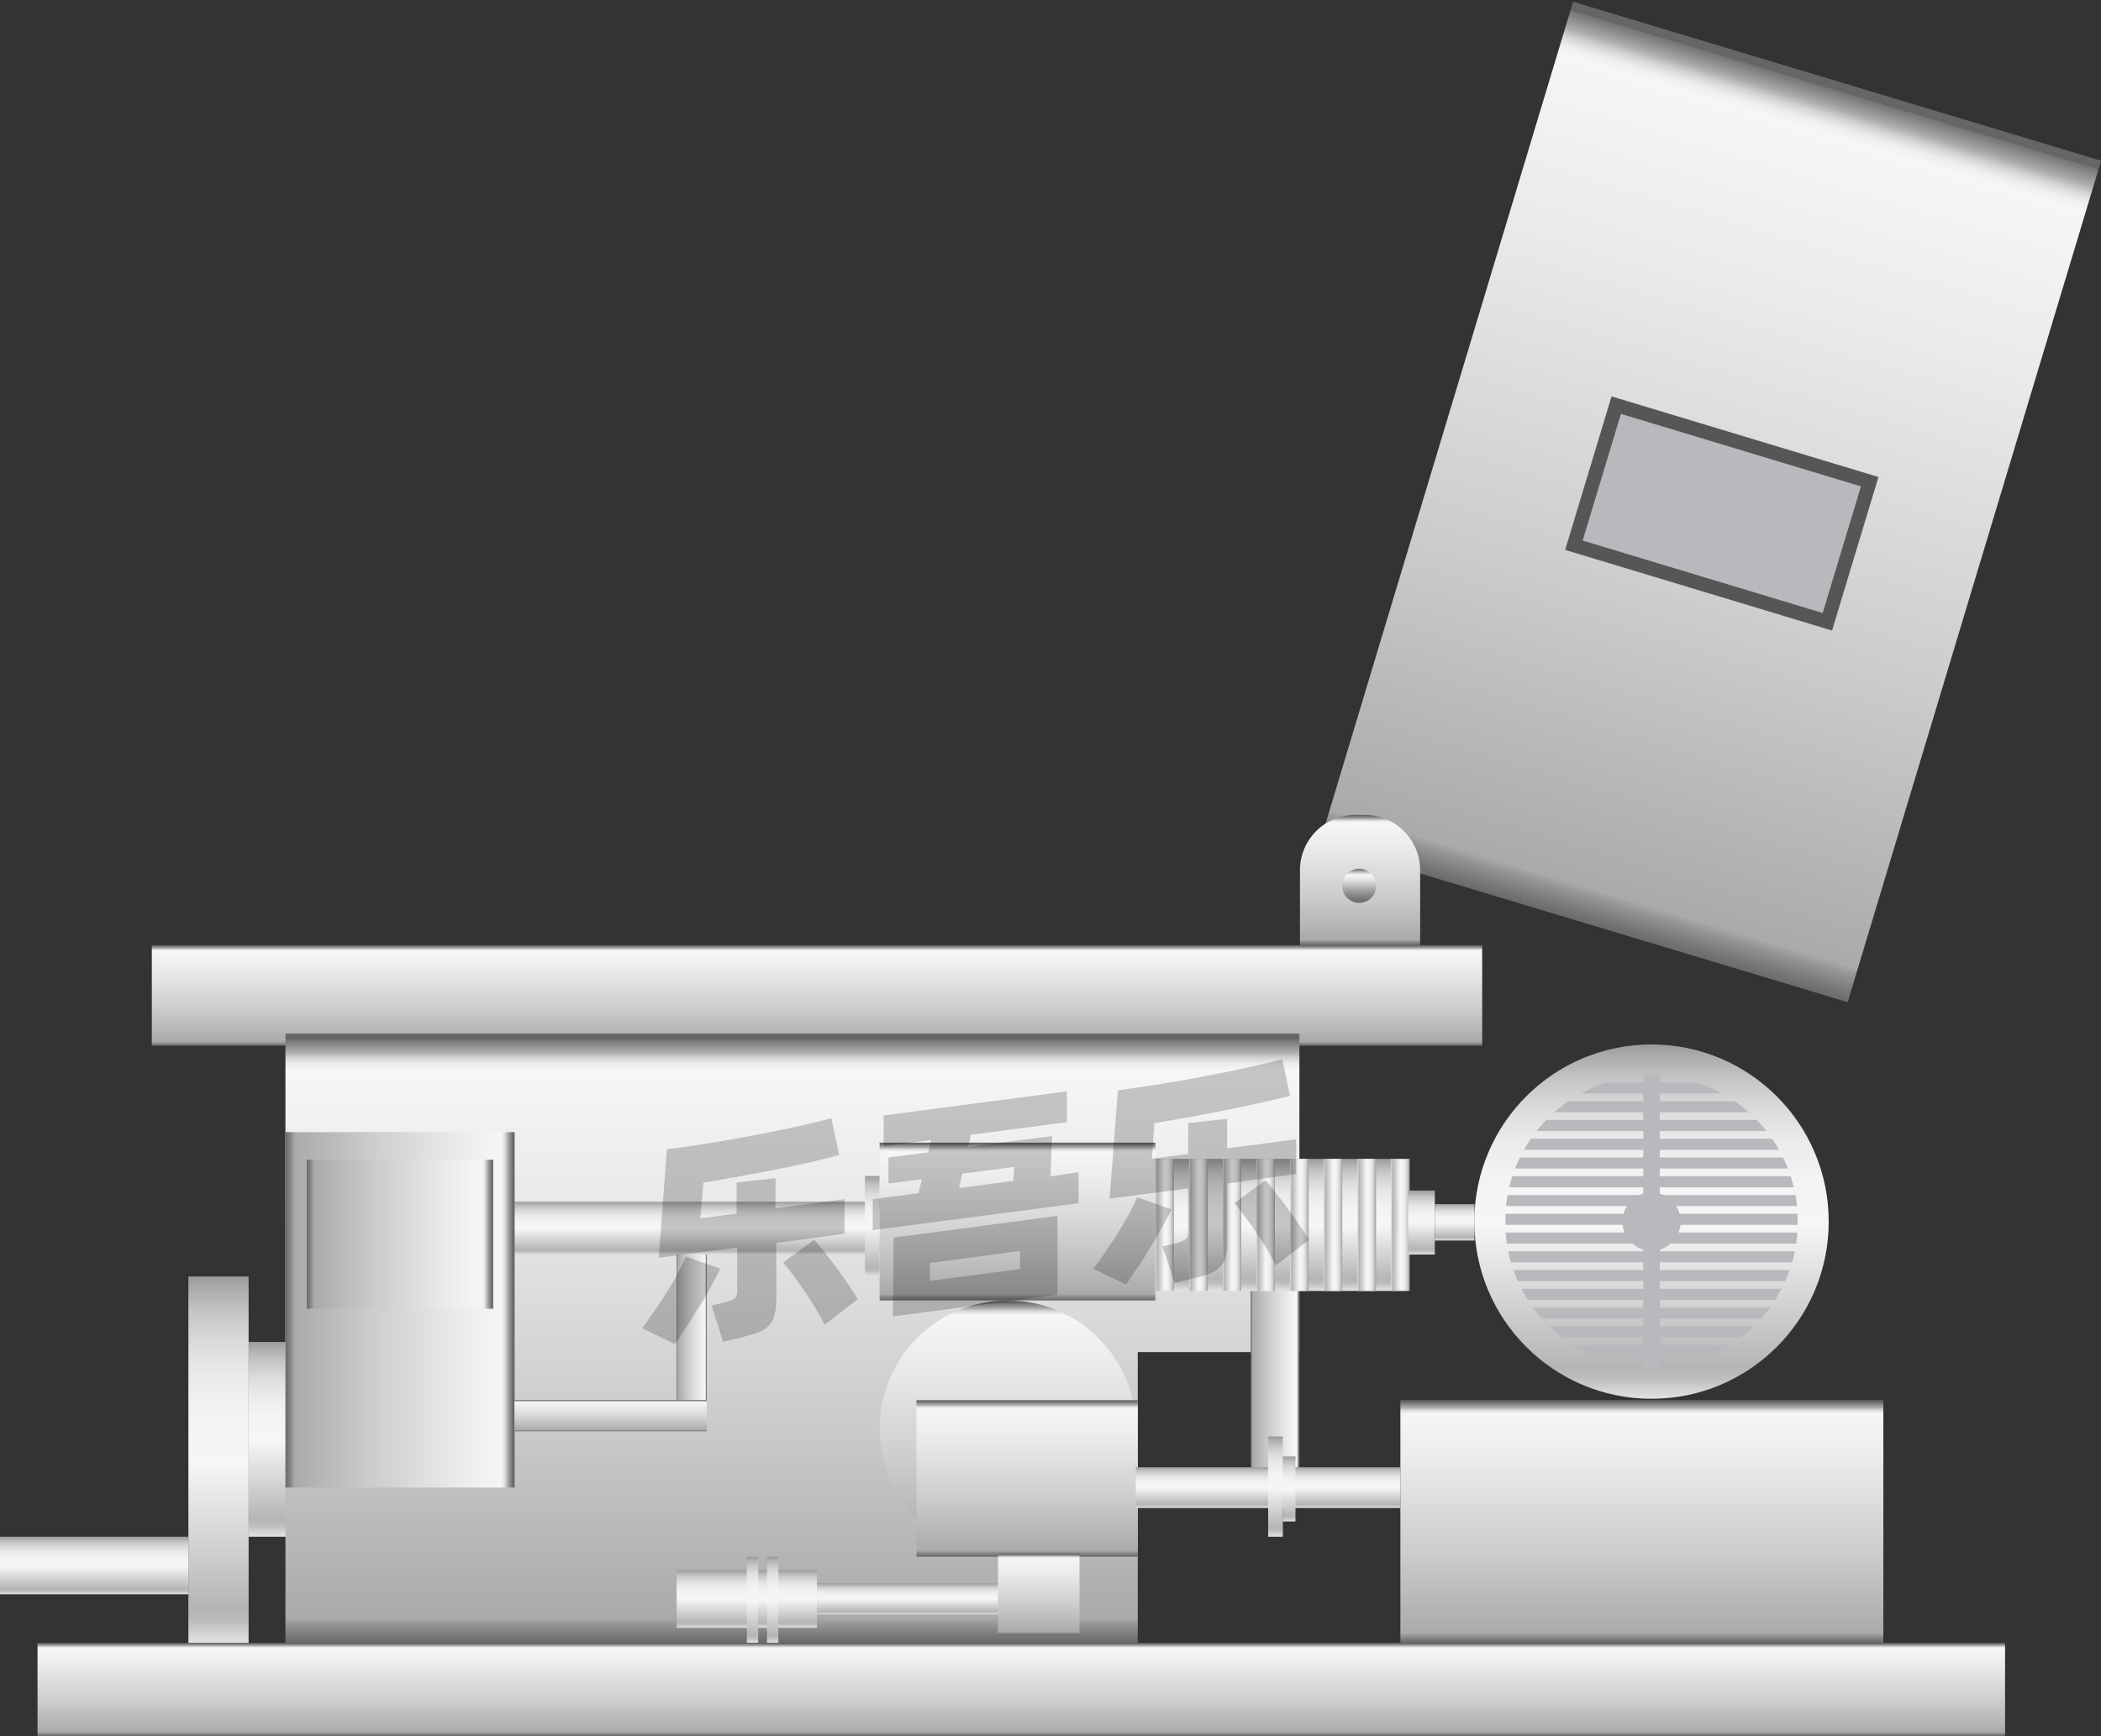 <svg xmlns="http://www.w3.org/2000/svg" xmlns:xlink="http://www.w3.org/1999/xlink" viewBox="0 0 150 123.96"><rect x="0" y="0" width="150" height="123.96" fill="#333333" stroke="none"/><defs><style>.cls-1{fill:none;}.cls-2{fill:url(#未命名的渐变_105);}.cls-3{fill:url(#未命名的渐变_74);}.cls-4{fill:url(#未命名的渐变_74-2);}.cls-5{fill:url(#未命名的渐变_74-3);}.cls-6{fill:url(#未命名的渐变_67);}.cls-36,.cls-7{fill:#b9b8bc;}.cls-7{stroke:#565656;stroke-miterlimit:10;}.cls-8{fill:url(#未命名的渐变_74-4);}.cls-9{fill:url(#未命名的渐变_74-5);}.cls-10{fill:url(#未命名的渐变_74-6);}.cls-11{fill:url(#未命名的渐变_105-2);}.cls-12{fill:url(#未命名的渐变_74-7);}.cls-13{fill:url(#未命名的渐变_105-3);}.cls-14{fill:url(#未命名的渐变_105-4);}.cls-15{fill:url(#未命名的渐变_105-5);}.cls-16{fill:url(#未命名的渐变_105-6);}.cls-17{fill:url(#未命名的渐变_105-7);}.cls-18{fill:url(#未命名的渐变_105-8);}.cls-19{fill:url(#未命名的渐变_105-9);}.cls-20{fill:url(#未命名的渐变_105-10);}.cls-21{fill:url(#未命名的渐变_105-11);}.cls-22{fill:url(#未命名的渐变_105-12);}.cls-23{fill:url(#未命名的渐变_105-13);}.cls-24{fill:url(#未命名的渐变_105-14);}.cls-25{fill:url(#未命名的渐变_74-8);}.cls-26{fill:url(#未命名的渐变_74-9);}.cls-27{fill:url(#未命名的渐变_74-10);}.cls-28{fill:url(#未命名的渐变_105-15);}.cls-29{fill:url(#未命名的渐变_74-11);}.cls-30{fill:url(#未命名的渐变_74-12);}.cls-31{fill:url(#未命名的渐变_74-13);}.cls-32{fill:url(#未命名的渐变_105-16);}.cls-33{fill:url(#未命名的渐变_105-17);}.cls-34{fill:url(#未命名的渐变_105-18);}.cls-35{fill:url(#未命名的渐变_105-19);}.cls-37{clip-path:url(#clip-path);}.cls-38{fill:url(#未命名的渐变_74-14);}.cls-39{fill:url(#未命名的渐变_105-20);}.cls-40{fill:url(#未命名的渐变_105-21);}.cls-41{fill:url(#未命名的渐变_105-22);}.cls-42{fill:url(#未命名的渐变_105-23);}.cls-43{fill:url(#未命名的渐变_105-24);}.cls-44{fill:url(#未命名的渐变_74-15);}.cls-45{opacity:0.2;}</style><linearGradient id="未命名的渐变_105" x1="19.82" y1="109.73" x2="19.82" y2="95.82" gradientUnits="userSpaceOnUse"><stop offset="0" stop-color="#e2e2e2"/><stop offset="0.03" stop-color="#d0d0d0"/><stop offset="0.06" stop-color="#bcbcbc"/><stop offset="0.09" stop-color="#b5b5b5"/><stop offset="0.49" stop-color="#f6f6f6"/><stop offset="0.63" stop-color="#f3f3f3"/><stop offset="0.73" stop-color="#eaeaea"/><stop offset="0.82" stop-color="#dbdbdb"/><stop offset="0.9" stop-color="#c6c6c6"/><stop offset="0.97" stop-color="#aaa"/><stop offset="1" stop-color="#9b9b9b"/></linearGradient><linearGradient id="未命名的渐变_74" x1="58.33" y1="74.68" x2="58.33" y2="67.49" gradientUnits="userSpaceOnUse"><stop offset="0" stop-color="#6b6b6b"/><stop offset="0.01" stop-color="#767676"/><stop offset="0.03" stop-color="#959595"/><stop offset="0.04" stop-color="#aaa"/><stop offset="0.37" stop-color="#ccc"/><stop offset="0.74" stop-color="#eaeaea"/><stop offset="0.94" stop-color="#f6f6f6"/><stop offset="0.95" stop-color="#ededed"/><stop offset="0.96" stop-color="#d4d4d4"/><stop offset="0.97" stop-color="#ababab"/><stop offset="0.99" stop-color="#737373"/><stop offset="0.99" stop-color="#666"/></linearGradient><linearGradient id="未命名的渐变_74-2" x1="73.15" y1="-331.56" x2="73.15" y2="-394.3" gradientTransform="translate(48.95 398.78)" xlink:href="#未命名的渐变_74"/><linearGradient id="未命名的渐变_74-3" x1="97.1" y1="67.49" x2="97.1" y2="58.19" xlink:href="#未命名的渐变_74"/><linearGradient id="未命名的渐变_67" x1="97.04" y1="64.47" x2="97.04" y2="62.02" gradientUnits="userSpaceOnUse"><stop offset="0" stop-color="#6b6b6b"/><stop offset="0.11" stop-color="#767676"/><stop offset="0.3" stop-color="#959595"/><stop offset="0.41" stop-color="#aaa"/><stop offset="0.56" stop-color="#ccc"/><stop offset="0.71" stop-color="#eaeaea"/><stop offset="0.8" stop-color="#f6f6f6"/><stop offset="0.83" stop-color="#ededed"/><stop offset="0.87" stop-color="#d4d4d4"/><stop offset="0.92" stop-color="#ababab"/><stop offset="0.98" stop-color="#737373"/><stop offset="0.99" stop-color="#666"/></linearGradient><linearGradient id="未命名的渐变_74-4" x1="56.57" y1="117.31" x2="56.57" y2="73.81" xlink:href="#未命名的渐变_74"/><linearGradient id="未命名的渐变_74-5" x1="48.31" y1="94.54" x2="50.46" y2="94.54" xlink:href="#未命名的渐变_74"/><linearGradient id="未命名的渐变_74-6" x1="89.29" y1="99.2" x2="92.77" y2="99.2" xlink:href="#未命名的渐变_74"/><linearGradient id="未命名的渐变_105-2" x1="54.91" y1="89.59" x2="54.91" y2="85.81" xlink:href="#未命名的渐变_105"/><linearGradient id="未命名的渐变_74-7" x1="72.64" y1="92.87" x2="72.64" y2="81.59" xlink:href="#未命名的渐变_74"/><linearGradient id="未命名的渐变_105-3" x1="91.14" y1="92.17" x2="91.14" y2="82.75" xlink:href="#未命名的渐变_105"/><linearGradient id="未命名的渐变_105-4" x1="82.49" y1="87.46" x2="83.81" y2="87.46" xlink:href="#未命名的渐变_105"/><linearGradient id="未命名的渐变_105-5" x1="84.9" y1="87.46" x2="86.22" y2="87.46" xlink:href="#未命名的渐变_105"/><linearGradient id="未命名的渐变_105-6" x1="87.3" y1="87.46" x2="88.62" y2="87.46" xlink:href="#未命名的渐变_105"/><linearGradient id="未命名的渐变_105-7" x1="89.7" y1="87.46" x2="91.03" y2="87.46" xlink:href="#未命名的渐变_105"/><linearGradient id="未命名的渐变_105-8" x1="92.11" y1="87.46" x2="93.43" y2="87.46" xlink:href="#未命名的渐变_105"/><linearGradient id="未命名的渐变_105-9" x1="94.51" y1="87.46" x2="95.84" y2="87.46" xlink:href="#未命名的渐变_105"/><linearGradient id="未命名的渐变_105-10" x1="96.92" y1="87.46" x2="98.24" y2="87.46" xlink:href="#未命名的渐变_105"/><linearGradient id="未命名的渐变_105-11" x1="99.32" y1="87.46" x2="100.64" y2="87.46" xlink:href="#未命名的渐变_105"/><linearGradient id="未命名的渐变_105-12" x1="101.48" y1="89.59" x2="101.48" y2="85.01" xlink:href="#未命名的渐变_105"/><linearGradient id="未命名的渐变_105-13" x1="103.85" y1="88.58" x2="103.85" y2="85.98" xlink:href="#未命名的渐变_105"/><linearGradient id="未命名的渐变_105-14" x1="62.28" y1="91.15" x2="62.28" y2="83.97" xlink:href="#未命名的渐变_105"/><linearGradient id="未命名的渐变_74-8" x1="20.38" y1="93.53" x2="36.74" y2="93.53" xlink:href="#未命名的渐变_74"/><linearGradient id="未命名的渐变_74-9" x1="21.9" y1="88.13" x2="35.21" y2="88.13" xlink:href="#未命名的渐变_74"/><linearGradient id="未命名的渐变_74-10" x1="43.6" y1="102.2" x2="43.6" y2="99.98" xlink:href="#未命名的渐变_74"/><linearGradient id="未命名的渐变_105-15" x1="65.19" y1="115.28" x2="65.19" y2="113.06" xlink:href="#未命名的渐变_105"/><linearGradient id="未命名的渐变_74-11" x1="71.95" y1="111.16" x2="71.95" y2="92.87" xlink:href="#未命名的渐变_74"/><linearGradient id="未命名的渐变_74-12" x1="73.33" y1="111.16" x2="73.33" y2="99.98" xlink:href="#未命名的渐变_74"/><linearGradient id="未命名的渐变_74-13" x1="74.16" y1="116.76" x2="74.16" y2="110.93" xlink:href="#未命名的渐变_74"/><linearGradient id="未命名的渐变_105-16" x1="53.32" y1="116.23" x2="53.32" y2="112.11" xlink:href="#未命名的渐变_105"/><linearGradient id="未命名的渐变_105-17" x1="53.73" y1="117.31" x2="53.73" y2="111.16" xlink:href="#未命名的渐变_105"/><linearGradient id="未命名的渐变_105-18" x1="55.17" y1="117.31" x2="55.17" y2="111.16" xlink:href="#未命名的渐变_105"/><linearGradient id="未命名的渐变_105-19" x1="117.91" y1="99.88" x2="117.91" y2="74.58" xlink:href="#未命名的渐变_105"/><clipPath id="clip-path"><circle class="cls-1" cx="117.91" cy="87.23" r="10.45"/></clipPath><linearGradient id="未命名的渐变_74-14" x1="117.22" y1="117.31" x2="117.22" y2="99.98" xlink:href="#未命名的渐变_74"/><linearGradient id="未命名的渐变_105-20" x1="90.54" y1="107.68" x2="90.54" y2="104.77" xlink:href="#未命名的渐变_105"/><linearGradient id="未命名的渐变_105-21" x1="91.06" y1="109.73" x2="91.06" y2="102.57" xlink:href="#未命名的渐变_105"/><linearGradient id="未命名的渐变_105-22" x1="92.04" y1="108.65" x2="92.04" y2="104" xlink:href="#未命名的渐变_105"/><linearGradient id="未命名的渐变_105-23" x1="15.6" y1="117.31" x2="15.6" y2="91.15" xlink:href="#未命名的渐变_105"/><linearGradient id="未命名的渐变_105-24" x1="6.72" y1="113.84" x2="6.72" y2="109.73" xlink:href="#未命名的渐变_105"/><linearGradient id="未命名的渐变_74-15" x1="72.92" y1="123.96" x2="72.92" y2="117.31" xlink:href="#未命名的渐变_74"/></defs><title>Double roll crusher(双辊破碎机)</title><g id="Double_roll_crusher_双辊破碎机_" data-name="Double roll crusher(双辊破碎机)"><rect class="cls-2" x="17.74" y="95.82" width="4.16" height="13.91"/><rect class="cls-3" x="10.84" y="67.49" width="94.98" height="7.18"/><rect class="cls-4" x="102.42" y="4.47" width="39.37" height="62.75" transform="translate(15.53 -33.69) rotate(16.76)"/><path class="cls-5" d="M96.76,58.19h.68a3.95,3.95,0,0,1,3.95,3.95v5.36a0,0,0,0,1,0,0H92.81a0,0,0,0,1,0,0V62.14A3.95,3.95,0,0,1,96.76,58.19Z"/><circle class="cls-6" cx="97.04" cy="63.25" r="1.22"/><rect class="cls-7" x="113.26" y="31.17" width="18.85" height="10.42" transform="matrix(0.96, 0.29, -0.29, 0.96, 15.7, -33.84)"/><polygon class="cls-8" points="92.77 73.81 20.38 73.81 20.38 96.32 20.38 96.55 20.38 117.31 81.23 117.31 81.23 96.55 92.77 96.55 92.77 73.81"/><rect class="cls-9" x="48.31" y="89.1" width="2.15" height="10.88"/><rect class="cls-10" x="89.29" y="92.17" width="3.48" height="14.05"/><rect class="cls-11" x="32.22" y="85.81" width="45.39" height="3.78"/><rect class="cls-12" x="62.8" y="81.59" width="19.69" height="11.27"/><rect class="cls-13" x="82.49" y="82.75" width="17.3" height="9.43"/><rect class="cls-14" x="82.49" y="82.75" width="1.32" height="9.43"/><rect class="cls-15" x="84.9" y="82.75" width="1.32" height="9.43"/><rect class="cls-16" x="87.3" y="82.75" width="1.32" height="9.43"/><rect class="cls-17" x="89.7" y="82.75" width="1.32" height="9.43"/><rect class="cls-18" x="92.11" y="82.75" width="1.32" height="9.43"/><rect class="cls-19" x="94.51" y="82.75" width="1.32" height="9.43"/><rect class="cls-20" x="96.92" y="82.75" width="1.32" height="9.43"/><rect class="cls-21" x="99.32" y="82.75" width="1.32" height="9.43"/><rect class="cls-22" x="100.53" y="85.01" width="1.91" height="4.57"/><rect class="cls-23" x="102.44" y="85.98" width="2.83" height="2.6"/><rect class="cls-24" x="61.75" y="83.97" width="1.04" height="7.17"/><rect class="cls-25" x="20.38" y="80.84" width="16.36" height="25.38"/><rect class="cls-26" x="21.9" y="82.81" width="13.31" height="10.64"/><rect class="cls-27" x="36.74" y="99.98" width="13.72" height="2.22"/><rect class="cls-28" x="58.33" y="113.06" width="13.72" height="2.22"/><circle class="cls-29" cx="71.95" cy="102.01" r="9.15"/><rect class="cls-30" x="65.43" y="99.98" width="15.8" height="11.18"/><rect class="cls-31" x="71.25" y="110.93" width="5.82" height="5.82"/><rect class="cls-32" x="48.31" y="112.11" width="10.02" height="4.12"/><rect class="cls-33" x="53.32" y="111.16" width="0.81" height="6.15"/><rect class="cls-34" x="54.76" y="111.16" width="0.81" height="6.15"/><circle class="cls-35" cx="117.91" cy="87.23" r="12.65"/><rect class="cls-36" x="117.32" y="76.79" width="1.18" height="20.87"/><circle class="cls-36" cx="117.91" cy="87.23" r="2.08"/><g class="cls-37"><rect class="cls-36" x="107.48" y="86.67" width="20.86" height="0.79"/><rect class="cls-36" x="107.48" y="85.33" width="20.86" height="0.79"/><rect class="cls-36" x="107.48" y="83.99" width="20.86" height="0.79"/><rect class="cls-36" x="107.49" y="82.65" width="20.86" height="0.79"/><rect class="cls-36" x="107.49" y="81.31" width="20.86" height="0.79"/><rect class="cls-36" x="107.49" y="79.97" width="20.86" height="0.79"/><rect class="cls-36" x="107.49" y="78.63" width="20.86" height="0.79"/><rect class="cls-36" x="107.5" y="77.29" width="20.86" height="0.79"/><rect class="cls-36" x="107.47" y="96.05" width="20.86" height="0.79"/><rect class="cls-36" x="107.48" y="94.71" width="20.86" height="0.79"/><rect class="cls-36" x="107.48" y="93.37" width="20.86" height="0.79"/><rect class="cls-36" x="107.48" y="92.03" width="20.86" height="0.79"/><rect class="cls-36" x="107.48" y="90.69" width="20.86" height="0.79"/><rect class="cls-36" x="107.48" y="89.35" width="20.86" height="0.79"/><rect class="cls-36" x="107.49" y="88.01" width="20.86" height="0.79"/></g><rect class="cls-38" x="99.98" y="99.98" width="34.48" height="17.33"/><rect class="cls-39" x="81.09" y="104.77" width="18.89" height="2.91"/><rect class="cls-40" x="90.54" y="102.57" width="1.05" height="7.16"/><rect class="cls-41" x="91.58" y="104" width="0.91" height="4.64"/><rect class="cls-42" x="13.45" y="91.15" width="4.3" height="26.17"/><rect class="cls-43" y="109.73" width="13.45" height="4.11"/><rect class="cls-44" x="2.68" y="117.31" width="140.47" height="6.65"/><g class="cls-45"><path d="M51.42,90.59c-.17.37-.39.79-.65,1.26s-.54,1-.84,1.44-.6,1-.9,1.43-.59.88-.85,1.25l-2.34-1.13c.27-.36.56-.76.87-1.21s.61-.9.9-1.36.55-.91.79-1.36.43-.84.58-1.18Zm4-1.84v4.12A4.05,4.05,0,0,1,55.27,94a1.56,1.56,0,0,1-.45.73,2.12,2.12,0,0,1-.8.45c-.33.12-.74.23-1.22.35l-1.17.28-.83-2.59.9-.21a2.17,2.17,0,0,0,.72-.28.61.61,0,0,0,.21-.55v-3.1l-5.6.73.58-7.74c.62-.08,1.28-.17,2-.28l2.11-.34,2.14-.39,2.07-.41c.66-.14,1.28-.27,1.87-.41s1.1-.27,1.56-.39l.55,2.63L57.81,83c-.77.18-1.57.34-2.42.51L52.8,84l-2.58.45L50,87l2.59-.34V84.43l2.78-.3v2.15l4.93-.65V88.1Zm2.71-.23c.18.2.39.46.66.79l.83,1.08c.29.39.58.79.86,1.2s.53.81.76,1.18l-2.36,1.82c-.18-.35-.4-.74-.65-1.16s-.51-.82-.79-1.23-.54-.78-.81-1.14-.51-.67-.72-.91Z"/><path d="M77,83.7v2.22L62.31,87.84V85.63l3.27-.43.24-1-2.39.31V82.65l2.84-.37.22-.88-3.4.45v-2.2l13.08-1.72v2.2l-6.85.9-.21.87,6-.78L75,84Zm-13.2,4.67L75.5,86.82v5.63L63.75,94Zm2.59,3.09,6.44-.85V89.33l-6.44.85Zm2.08-6.63,3.88-.51.06-1-3.71.49Z"/><path d="M83.63,86.35c-.17.37-.39.79-.65,1.26s-.54,1-.83,1.44-.6,1-.91,1.42-.58.88-.84,1.25L78.05,90.6c.28-.36.57-.76.87-1.21s.61-.9.9-1.36.55-.92.79-1.36.43-.84.58-1.18Zm4-1.84v4.12a4.1,4.1,0,0,1-.14,1.17,1.61,1.61,0,0,1-.45.73,2.12,2.12,0,0,1-.8.45c-.33.12-.74.23-1.21.35l-1.17.28L83,89l.89-.21a2.17,2.17,0,0,0,.72-.28.61.61,0,0,0,.21-.55v-3.1l-5.6.73.59-7.74c.62-.08,1.27-.17,2-.28l2.1-.34c.71-.12,1.43-.25,2.14-.39l2.07-.41c.66-.14,1.28-.27,1.87-.41l1.56-.39.55,2.63L90,78.75l-2.42.51L85,79.75l-2.58.45-.18,2.54,2.59-.34V80.19l2.78-.3V82l4.93-.65v2.47Zm2.72-.23c.17.2.39.46.65.79l.83,1.08c.29.39.58.79.86,1.2s.54.81.76,1.18l-2.35,1.82c-.19-.35-.41-.74-.65-1.16s-.52-.83-.79-1.23-.55-.78-.82-1.14a9.05,9.05,0,0,0-.72-.91Z"/></g></g></svg>